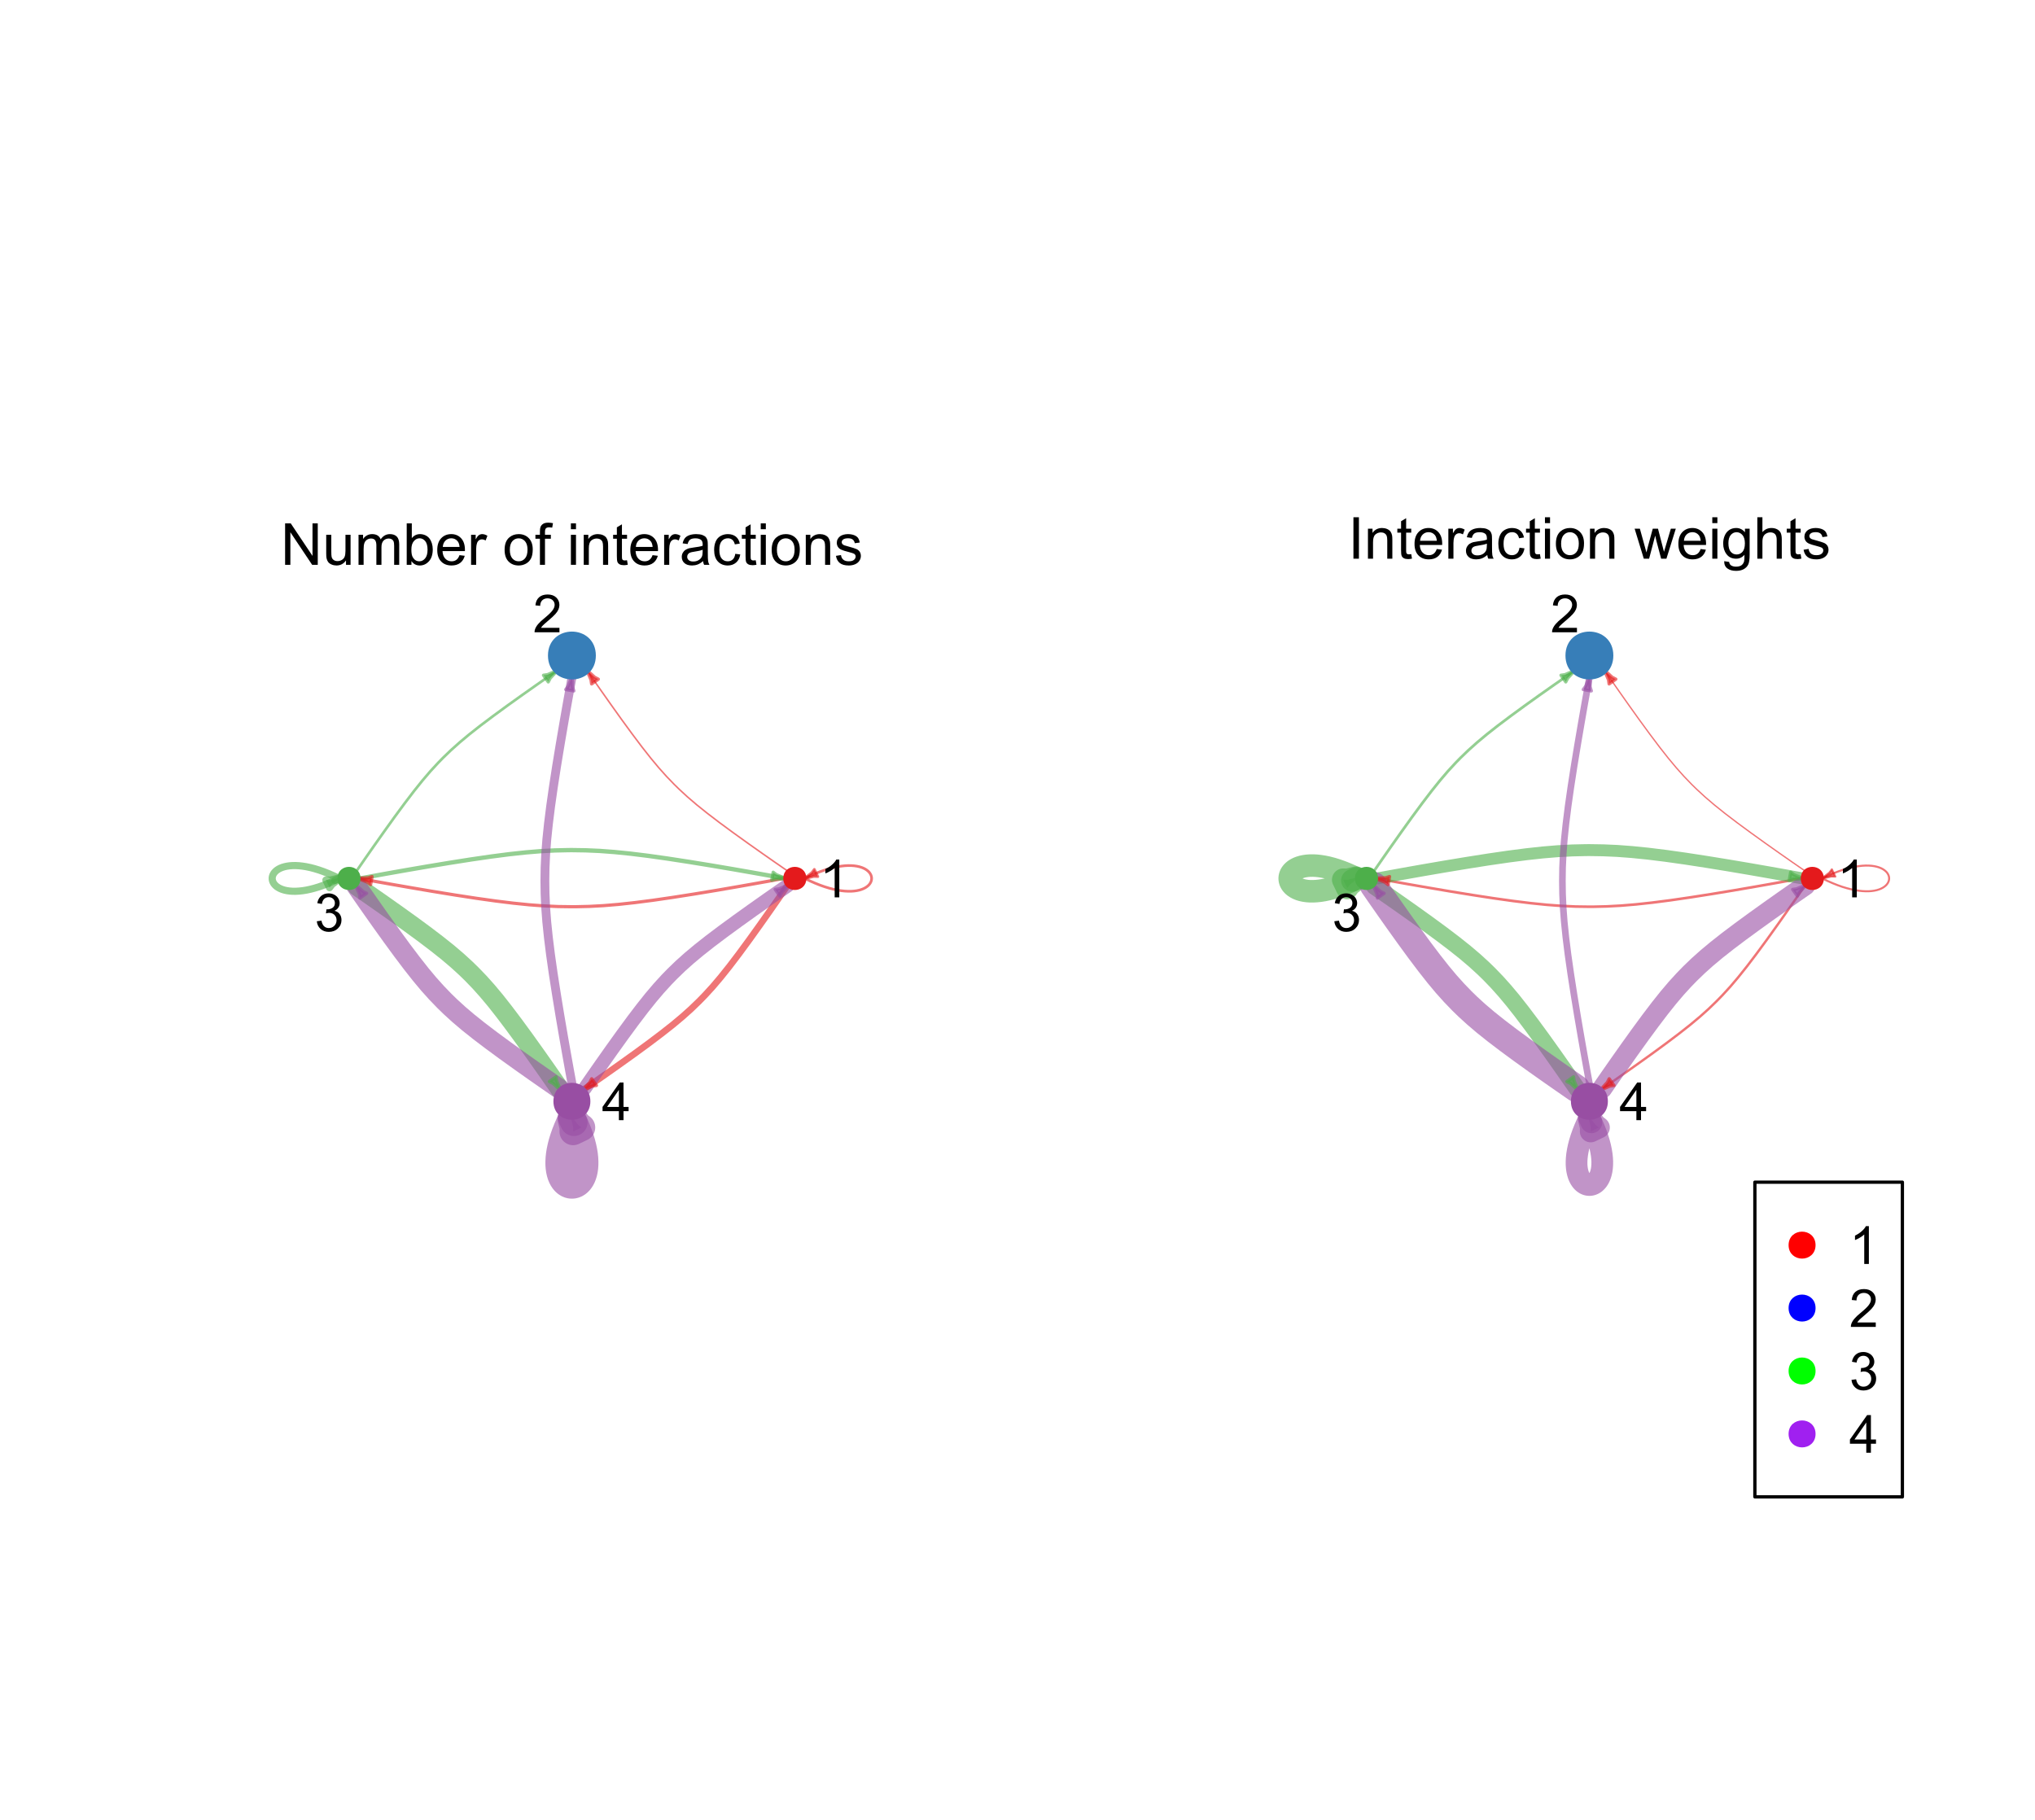 <?xml version="1.0" encoding="UTF-8"?>
<svg xmlns="http://www.w3.org/2000/svg" xmlns:xlink="http://www.w3.org/1999/xlink" width="464pt" height="415pt" viewBox="0 0 464 415" version="1.1">
<defs>
<g>
<symbol overflow="visible" id="glyph0-0">
<path style="stroke:none;" d="M 1.5 0 L 1.5 -7.5 L 7.5 -7.5 L 7.5 0 Z M 1.688 -0.188 L 7.312 -0.188 L 7.312 -7.312 L 1.688 -7.312 Z M 1.688 -0.188 "/>
</symbol>
<symbol overflow="visible" id="glyph0-1">
<path style="stroke:none;" d="M 4.469 0 L 3.414 0 L 3.414 -6.719 C 3.16 -6.477 2.828 -6.234 2.414 -5.996 C 2 -5.75 1.629 -5.57 1.305 -5.449 L 1.305 -6.469 C 1.895 -6.742 2.41 -7.078 2.852 -7.477 C 3.293 -7.871 3.605 -8.254 3.789 -8.625 L 4.469 -8.625 Z M 4.469 0 "/>
</symbol>
<symbol overflow="visible" id="glyph0-2">
<path style="stroke:none;" d="M 6.039 -1.016 L 6.039 0 L 0.363 0 C 0.355 -0.254 0.395 -0.496 0.484 -0.734 C 0.629 -1.117 0.859 -1.5 1.18 -1.875 C 1.492 -2.25 1.953 -2.684 2.562 -3.176 C 3.492 -3.941 4.125 -4.547 4.453 -4.992 C 4.781 -5.438 4.945 -5.859 4.945 -6.266 C 4.945 -6.68 4.793 -7.031 4.496 -7.32 C 4.191 -7.602 3.805 -7.746 3.328 -7.75 C 2.82 -7.746 2.414 -7.594 2.109 -7.293 C 1.805 -6.984 1.648 -6.562 1.648 -6.031 L 0.562 -6.141 C 0.633 -6.945 0.91 -7.559 1.398 -7.988 C 1.879 -8.41 2.531 -8.625 3.352 -8.625 C 4.172 -8.625 4.824 -8.395 5.309 -7.938 C 5.789 -7.48 6.027 -6.914 6.031 -6.242 C 6.027 -5.895 5.957 -5.559 5.82 -5.227 C 5.676 -4.891 5.441 -4.539 5.117 -4.176 C 4.789 -3.805 4.25 -3.301 3.492 -2.664 C 2.859 -2.129 2.453 -1.77 2.273 -1.582 C 2.094 -1.395 1.945 -1.203 1.828 -1.016 Z M 6.039 -1.016 "/>
</symbol>
<symbol overflow="visible" id="glyph0-3">
<path style="stroke:none;" d="M 0.504 -2.266 L 1.559 -2.406 C 1.68 -1.809 1.883 -1.379 2.176 -1.113 C 2.465 -0.848 2.82 -0.715 3.242 -0.719 C 3.734 -0.715 4.152 -0.887 4.496 -1.234 C 4.832 -1.574 5.004 -2 5.008 -2.516 C 5.004 -2.996 4.848 -3.395 4.535 -3.711 C 4.219 -4.023 3.816 -4.184 3.328 -4.184 C 3.129 -4.184 2.879 -4.145 2.586 -4.066 L 2.703 -4.992 C 2.766 -4.984 2.824 -4.98 2.871 -4.98 C 3.32 -4.98 3.723 -5.098 4.086 -5.332 C 4.441 -5.566 4.621 -5.926 4.625 -6.414 C 4.621 -6.801 4.492 -7.121 4.23 -7.375 C 3.965 -7.629 3.625 -7.758 3.219 -7.758 C 2.805 -7.758 2.465 -7.629 2.191 -7.371 C 1.918 -7.113 1.742 -6.727 1.664 -6.211 L 0.609 -6.398 C 0.738 -7.105 1.031 -7.652 1.488 -8.043 C 1.941 -8.43 2.508 -8.625 3.195 -8.625 C 3.66 -8.625 4.094 -8.523 4.488 -8.324 C 4.879 -8.121 5.18 -7.848 5.391 -7.5 C 5.602 -7.148 5.707 -6.777 5.707 -6.391 C 5.707 -6.02 5.605 -5.684 5.406 -5.379 C 5.207 -5.074 4.914 -4.832 4.523 -4.652 C 5.031 -4.535 5.426 -4.289 5.707 -3.922 C 5.988 -3.547 6.129 -3.086 6.129 -2.539 C 6.129 -1.785 5.855 -1.148 5.309 -0.629 C 4.762 -0.105 4.07 0.152 3.234 0.152 C 2.477 0.152 1.848 -0.07 1.355 -0.52 C 0.855 -0.969 0.574 -1.551 0.504 -2.266 Z M 0.504 -2.266 "/>
</symbol>
<symbol overflow="visible" id="glyph0-4">
<path style="stroke:none;" d="M 3.879 0 L 3.879 -2.055 L 0.152 -2.055 L 0.152 -3.023 L 4.07 -8.59 L 4.934 -8.59 L 4.934 -3.023 L 6.094 -3.023 L 6.094 -2.055 L 4.934 -2.055 L 4.934 0 Z M 3.879 -3.023 L 3.879 -6.898 L 1.188 -3.023 Z M 3.879 -3.023 "/>
</symbol>
<symbol overflow="visible" id="glyph1-0">
<path style="stroke:none;" d="M 1.648 0 L 1.648 -8.25 L 8.25 -8.25 L 8.25 0 Z M 1.855 -0.207 L 8.043 -0.207 L 8.043 -8.043 L 1.855 -8.043 Z M 1.855 -0.207 "/>
</symbol>
<symbol overflow="visible" id="glyph1-1">
<path style="stroke:none;" d="M 1.004 0 L 1.004 -9.449 L 2.289 -9.449 L 7.25 -2.031 L 7.25 -9.449 L 8.449 -9.449 L 8.449 0 L 7.168 0 L 2.203 -7.426 L 2.203 0 Z M 1.004 0 "/>
</symbol>
<symbol overflow="visible" id="glyph1-2">
<path style="stroke:none;" d="M 5.355 0 L 5.355 -1.004 C 4.824 -0.23 4.098 0.152 3.184 0.156 C 2.777 0.152 2.402 0.078 2.051 -0.074 C 1.699 -0.227 1.438 -0.422 1.273 -0.66 C 1.102 -0.891 0.984 -1.176 0.914 -1.52 C 0.867 -1.746 0.844 -2.109 0.844 -2.605 L 0.844 -6.844 L 2.004 -6.844 L 2.004 -3.047 C 2.004 -2.441 2.027 -2.031 2.074 -1.824 C 2.145 -1.516 2.297 -1.277 2.539 -1.105 C 2.773 -0.93 3.066 -0.844 3.418 -0.844 C 3.762 -0.844 4.09 -0.93 4.395 -1.109 C 4.699 -1.285 4.914 -1.531 5.043 -1.84 C 5.168 -2.145 5.23 -2.59 5.234 -3.176 L 5.234 -6.844 L 6.395 -6.844 L 6.395 0 Z M 5.355 0 "/>
</symbol>
<symbol overflow="visible" id="glyph1-3">
<path style="stroke:none;" d="M 0.871 0 L 0.871 -6.844 L 1.906 -6.844 L 1.906 -5.883 C 2.117 -6.219 2.406 -6.488 2.766 -6.691 C 3.121 -6.895 3.527 -6.996 3.984 -7 C 4.488 -6.996 4.902 -6.891 5.23 -6.684 C 5.555 -6.469 5.785 -6.176 5.918 -5.801 C 6.457 -6.598 7.16 -6.996 8.031 -7 C 8.707 -6.996 9.23 -6.809 9.598 -6.434 C 9.961 -6.059 10.141 -5.48 10.145 -4.699 L 10.145 0 L 8.992 0 L 8.992 -4.312 C 8.988 -4.773 8.949 -5.105 8.879 -5.312 C 8.801 -5.516 8.664 -5.68 8.469 -5.809 C 8.266 -5.93 8.035 -5.992 7.773 -5.996 C 7.289 -5.992 6.891 -5.832 6.574 -5.516 C 6.254 -5.191 6.094 -4.68 6.098 -3.977 L 6.098 0 L 4.938 0 L 4.938 -4.445 C 4.934 -4.957 4.84 -5.344 4.652 -5.605 C 4.465 -5.863 4.156 -5.992 3.727 -5.996 C 3.398 -5.992 3.094 -5.906 2.816 -5.734 C 2.539 -5.559 2.34 -5.309 2.215 -4.98 C 2.09 -4.648 2.027 -4.172 2.031 -3.551 L 2.031 0 Z M 0.871 0 "/>
</symbol>
<symbol overflow="visible" id="glyph1-4">
<path style="stroke:none;" d="M 1.941 0 L 0.863 0 L 0.863 -9.449 L 2.023 -9.449 L 2.023 -6.078 C 2.508 -6.688 3.133 -6.996 3.898 -7 C 4.316 -6.996 4.715 -6.91 5.094 -6.746 C 5.469 -6.574 5.781 -6.336 6.023 -6.031 C 6.266 -5.719 6.453 -5.348 6.594 -4.918 C 6.727 -4.48 6.797 -4.02 6.801 -3.527 C 6.797 -2.352 6.508 -1.441 5.93 -0.805 C 5.348 -0.164 4.648 0.152 3.84 0.156 C 3.027 0.152 2.395 -0.184 1.941 -0.855 Z M 1.926 -3.473 C 1.922 -2.648 2.035 -2.055 2.262 -1.695 C 2.625 -1.094 3.117 -0.797 3.746 -0.801 C 4.246 -0.797 4.684 -1.016 5.059 -1.461 C 5.426 -1.898 5.613 -2.555 5.613 -3.43 C 5.613 -4.32 5.434 -4.98 5.082 -5.406 C 4.723 -5.832 4.297 -6.047 3.797 -6.047 C 3.289 -6.047 2.848 -5.824 2.48 -5.383 C 2.105 -4.941 1.922 -4.305 1.926 -3.473 Z M 1.926 -3.473 "/>
</symbol>
<symbol overflow="visible" id="glyph1-5">
<path style="stroke:none;" d="M 5.555 -2.203 L 6.754 -2.055 C 6.562 -1.352 6.211 -0.809 5.703 -0.422 C 5.188 -0.039 4.535 0.152 3.746 0.156 C 2.738 0.152 1.945 -0.152 1.363 -0.77 C 0.773 -1.383 0.48 -2.25 0.484 -3.363 C 0.48 -4.516 0.777 -5.41 1.371 -6.047 C 1.965 -6.68 2.734 -6.996 3.68 -7 C 4.594 -6.996 5.34 -6.684 5.922 -6.062 C 6.5 -5.438 6.789 -4.562 6.793 -3.434 C 6.789 -3.363 6.789 -3.258 6.785 -3.125 L 1.684 -3.125 C 1.723 -2.371 1.938 -1.797 2.32 -1.398 C 2.703 -0.996 3.18 -0.797 3.75 -0.801 C 4.176 -0.797 4.539 -0.906 4.84 -1.133 C 5.141 -1.352 5.379 -1.711 5.555 -2.203 Z M 1.746 -4.078 L 5.57 -4.078 C 5.516 -4.656 5.367 -5.086 5.129 -5.375 C 4.758 -5.82 4.281 -6.047 3.691 -6.047 C 3.16 -6.047 2.711 -5.867 2.348 -5.512 C 1.984 -5.152 1.785 -4.676 1.746 -4.078 Z M 1.746 -4.078 "/>
</symbol>
<symbol overflow="visible" id="glyph1-6">
<path style="stroke:none;" d="M 0.855 0 L 0.855 -6.844 L 1.902 -6.844 L 1.902 -5.809 C 2.164 -6.289 2.41 -6.609 2.637 -6.766 C 2.863 -6.918 3.109 -6.996 3.383 -7 C 3.77 -6.996 4.168 -6.871 4.578 -6.625 L 4.176 -5.551 C 3.891 -5.715 3.605 -5.801 3.324 -5.801 C 3.066 -5.801 2.84 -5.723 2.641 -5.57 C 2.438 -5.418 2.293 -5.207 2.211 -4.938 C 2.078 -4.523 2.016 -4.07 2.016 -3.582 L 2.016 0 Z M 0.855 0 "/>
</symbol>
<symbol overflow="visible" id="glyph1-7">
<path style="stroke:none;" d=""/>
</symbol>
<symbol overflow="visible" id="glyph1-8">
<path style="stroke:none;" d="M 0.438 -3.422 C 0.434 -4.688 0.785 -5.625 1.496 -6.238 C 2.082 -6.742 2.801 -6.996 3.648 -7 C 4.586 -6.996 5.355 -6.688 5.953 -6.074 C 6.551 -5.453 6.848 -4.602 6.852 -3.52 C 6.848 -2.637 6.715 -1.945 6.453 -1.441 C 6.188 -0.934 5.805 -0.539 5.301 -0.262 C 4.793 0.016 4.242 0.152 3.648 0.156 C 2.688 0.152 1.914 -0.152 1.324 -0.766 C 0.73 -1.379 0.434 -2.266 0.438 -3.422 Z M 1.629 -3.422 C 1.629 -2.547 1.82 -1.891 2.203 -1.453 C 2.586 -1.016 3.066 -0.797 3.648 -0.801 C 4.223 -0.797 4.703 -1.016 5.086 -1.457 C 5.469 -1.891 5.66 -2.559 5.66 -3.461 C 5.66 -4.305 5.465 -4.945 5.082 -5.383 C 4.691 -5.816 4.215 -6.035 3.648 -6.039 C 3.066 -6.035 2.586 -5.816 2.203 -5.387 C 1.82 -4.949 1.629 -4.297 1.629 -3.422 Z M 1.629 -3.422 "/>
</symbol>
<symbol overflow="visible" id="glyph1-9">
<path style="stroke:none;" d="M 1.148 0 L 1.148 -5.941 L 0.121 -5.941 L 0.121 -6.844 L 1.148 -6.844 L 1.148 -7.574 C 1.148 -8.031 1.188 -8.371 1.27 -8.598 C 1.379 -8.895 1.574 -9.141 1.859 -9.328 C 2.137 -9.516 2.531 -9.609 3.043 -9.609 C 3.363 -9.609 3.727 -9.57 4.125 -9.492 L 3.949 -8.48 C 3.707 -8.52 3.48 -8.543 3.27 -8.547 C 2.914 -8.543 2.664 -8.469 2.52 -8.32 C 2.371 -8.168 2.297 -7.887 2.301 -7.477 L 2.301 -6.844 L 3.637 -6.844 L 3.637 -5.941 L 2.301 -5.941 L 2.301 0 Z M 1.148 0 "/>
</symbol>
<symbol overflow="visible" id="glyph1-10">
<path style="stroke:none;" d="M 0.875 -8.113 L 0.875 -9.449 L 2.035 -9.449 L 2.035 -8.113 Z M 0.875 0 L 0.875 -6.844 L 2.035 -6.844 L 2.035 0 Z M 0.875 0 "/>
</symbol>
<symbol overflow="visible" id="glyph1-11">
<path style="stroke:none;" d="M 0.871 0 L 0.871 -6.844 L 1.914 -6.844 L 1.914 -5.871 C 2.414 -6.621 3.141 -6.996 4.094 -7 C 4.504 -6.996 4.883 -6.922 5.23 -6.777 C 5.574 -6.625 5.832 -6.43 6.008 -6.191 C 6.176 -5.949 6.297 -5.664 6.367 -5.336 C 6.41 -5.121 6.434 -4.746 6.434 -4.207 L 6.434 0 L 5.273 0 L 5.273 -4.164 C 5.273 -4.633 5.227 -4.984 5.137 -5.223 C 5.043 -5.453 4.883 -5.641 4.656 -5.785 C 4.426 -5.922 4.156 -5.992 3.848 -5.996 C 3.352 -5.992 2.926 -5.836 2.566 -5.523 C 2.207 -5.207 2.027 -4.613 2.031 -3.738 L 2.031 0 Z M 0.871 0 "/>
</symbol>
<symbol overflow="visible" id="glyph1-12">
<path style="stroke:none;" d="M 3.402 -1.039 L 3.57 -0.012 C 3.242 0.055 2.953 0.086 2.695 0.09 C 2.273 0.086 1.945 0.023 1.715 -0.109 C 1.48 -0.238 1.316 -0.414 1.223 -0.633 C 1.125 -0.852 1.078 -1.309 1.082 -2.004 L 1.082 -5.941 L 0.23 -5.941 L 0.23 -6.844 L 1.082 -6.844 L 1.082 -8.539 L 2.238 -9.234 L 2.238 -6.844 L 3.402 -6.844 L 3.402 -5.941 L 2.238 -5.941 L 2.238 -1.941 C 2.238 -1.605 2.258 -1.395 2.297 -1.301 C 2.336 -1.207 2.402 -1.129 2.496 -1.074 C 2.59 -1.016 2.723 -0.988 2.895 -0.992 C 3.02 -0.988 3.188 -1.004 3.402 -1.039 Z M 3.402 -1.039 "/>
</symbol>
<symbol overflow="visible" id="glyph1-13">
<path style="stroke:none;" d="M 5.336 -0.844 C 4.902 -0.477 4.488 -0.219 4.094 -0.07 C 3.695 0.078 3.27 0.152 2.816 0.156 C 2.062 0.152 1.484 -0.027 1.082 -0.395 C 0.676 -0.762 0.473 -1.234 0.477 -1.805 C 0.473 -2.141 0.551 -2.445 0.703 -2.723 C 0.855 -3 1.055 -3.223 1.305 -3.391 C 1.551 -3.555 1.828 -3.68 2.141 -3.77 C 2.363 -3.824 2.707 -3.883 3.172 -3.945 C 4.105 -4.055 4.797 -4.188 5.238 -4.344 C 5.242 -4.5 5.242 -4.602 5.246 -4.648 C 5.242 -5.117 5.133 -5.449 4.918 -5.645 C 4.617 -5.902 4.18 -6.035 3.598 -6.039 C 3.051 -6.035 2.645 -5.938 2.387 -5.75 C 2.125 -5.555 1.934 -5.219 1.812 -4.738 L 0.676 -4.891 C 0.777 -5.375 0.949 -5.766 1.184 -6.066 C 1.418 -6.363 1.758 -6.594 2.211 -6.758 C 2.656 -6.914 3.176 -6.996 3.766 -7 C 4.348 -6.996 4.82 -6.926 5.188 -6.793 C 5.551 -6.652 5.82 -6.48 5.996 -6.273 C 6.164 -6.062 6.285 -5.801 6.355 -5.484 C 6.391 -5.285 6.41 -4.926 6.414 -4.414 L 6.414 -2.867 C 6.41 -1.785 6.434 -1.105 6.488 -0.82 C 6.535 -0.535 6.633 -0.262 6.781 0 L 5.57 0 C 5.445 -0.238 5.367 -0.52 5.336 -0.844 Z M 5.238 -3.434 C 4.816 -3.262 4.184 -3.113 3.344 -2.996 C 2.863 -2.926 2.527 -2.852 2.332 -2.766 C 2.133 -2.68 1.98 -2.551 1.875 -2.387 C 1.766 -2.219 1.711 -2.035 1.715 -1.836 C 1.711 -1.523 1.828 -1.266 2.066 -1.062 C 2.297 -0.852 2.641 -0.75 3.094 -0.754 C 3.539 -0.75 3.934 -0.848 4.285 -1.047 C 4.629 -1.238 4.887 -1.508 5.055 -1.852 C 5.176 -2.109 5.238 -2.496 5.238 -3.012 Z M 5.238 -3.434 "/>
</symbol>
<symbol overflow="visible" id="glyph1-14">
<path style="stroke:none;" d="M 5.336 -2.508 L 6.477 -2.359 C 6.348 -1.57 6.031 -0.953 5.52 -0.512 C 5.004 -0.066 4.371 0.152 3.629 0.156 C 2.688 0.152 1.934 -0.152 1.367 -0.762 C 0.797 -1.375 0.516 -2.254 0.516 -3.398 C 0.516 -4.133 0.637 -4.777 0.883 -5.336 C 1.125 -5.887 1.496 -6.301 2 -6.582 C 2.5 -6.855 3.047 -6.996 3.637 -7 C 4.375 -6.996 4.98 -6.809 5.457 -6.434 C 5.926 -6.059 6.23 -5.523 6.367 -4.836 L 5.238 -4.66 C 5.129 -5.117 4.938 -5.465 4.668 -5.699 C 4.395 -5.93 4.066 -6.047 3.68 -6.047 C 3.094 -6.047 2.617 -5.836 2.254 -5.418 C 1.887 -4.996 1.703 -4.332 1.707 -3.43 C 1.703 -2.508 1.879 -1.84 2.234 -1.426 C 2.586 -1.004 3.047 -0.797 3.617 -0.801 C 4.07 -0.797 4.453 -0.938 4.758 -1.219 C 5.062 -1.496 5.254 -1.926 5.336 -2.508 Z M 5.336 -2.508 "/>
</symbol>
<symbol overflow="visible" id="glyph1-15">
<path style="stroke:none;" d="M 0.406 -2.043 L 1.555 -2.223 C 1.613 -1.762 1.793 -1.41 2.09 -1.168 C 2.383 -0.918 2.793 -0.797 3.324 -0.801 C 3.855 -0.797 4.254 -0.906 4.512 -1.125 C 4.77 -1.34 4.898 -1.594 4.898 -1.887 C 4.898 -2.148 4.785 -2.355 4.559 -2.508 C 4.398 -2.609 4 -2.738 3.371 -2.902 C 2.516 -3.113 1.926 -3.301 1.602 -3.457 C 1.27 -3.613 1.02 -3.828 0.852 -4.105 C 0.68 -4.383 0.598 -4.691 0.598 -5.027 C 0.598 -5.332 0.668 -5.613 0.809 -5.875 C 0.949 -6.133 1.137 -6.348 1.379 -6.523 C 1.555 -6.652 1.801 -6.766 2.117 -6.859 C 2.426 -6.949 2.762 -6.996 3.121 -7 C 3.656 -6.996 4.129 -6.918 4.535 -6.766 C 4.941 -6.609 5.238 -6.398 5.434 -6.137 C 5.621 -5.871 5.754 -5.52 5.832 -5.078 L 4.699 -4.926 C 4.645 -5.273 4.492 -5.547 4.25 -5.75 C 4 -5.945 3.652 -6.047 3.203 -6.047 C 2.668 -6.047 2.289 -5.957 2.062 -5.781 C 1.836 -5.602 1.723 -5.395 1.723 -5.164 C 1.723 -5.008 1.77 -4.875 1.863 -4.758 C 1.957 -4.633 2.105 -4.527 2.309 -4.445 C 2.422 -4.402 2.762 -4.305 3.332 -4.152 C 4.148 -3.93 4.719 -3.75 5.047 -3.609 C 5.367 -3.469 5.625 -3.266 5.812 -3.004 C 5.996 -2.734 6.086 -2.402 6.09 -2.012 C 6.086 -1.621 5.973 -1.258 5.75 -0.918 C 5.523 -0.574 5.199 -0.309 4.773 -0.125 C 4.348 0.062 3.867 0.152 3.332 0.156 C 2.441 0.152 1.762 -0.031 1.297 -0.398 C 0.828 -0.766 0.531 -1.312 0.406 -2.043 Z M 0.406 -2.043 "/>
</symbol>
<symbol overflow="visible" id="glyph1-16">
<path style="stroke:none;" d="M 1.23 0 L 1.23 -9.449 L 2.48 -9.449 L 2.48 0 Z M 1.23 0 "/>
</symbol>
<symbol overflow="visible" id="glyph1-17">
<path style="stroke:none;" d="M 2.133 0 L 0.039 -6.844 L 1.238 -6.844 L 2.328 -2.895 L 2.734 -1.426 C 2.746 -1.496 2.863 -1.969 3.086 -2.836 L 4.176 -6.844 L 5.367 -6.844 L 6.395 -2.875 L 6.734 -1.566 L 7.129 -2.887 L 8.301 -6.844 L 9.43 -6.844 L 7.289 0 L 6.086 0 L 4.996 -4.098 L 4.73 -5.266 L 3.344 0 Z M 2.133 0 "/>
</symbol>
<symbol overflow="visible" id="glyph1-18">
<path style="stroke:none;" d="M 0.656 0.566 L 1.785 0.734 C 1.828 1.078 1.961 1.332 2.18 1.496 C 2.465 1.707 2.855 1.816 3.359 1.816 C 3.891 1.816 4.305 1.707 4.602 1.492 C 4.891 1.277 5.09 0.977 5.195 0.594 C 5.254 0.352 5.281 -0.141 5.277 -0.895 C 4.77 -0.297 4.137 0 3.383 0 C 2.438 0 1.711 -0.336 1.199 -1.016 C 0.68 -1.691 0.422 -2.508 0.426 -3.461 C 0.422 -4.113 0.539 -4.715 0.777 -5.27 C 1.012 -5.816 1.355 -6.242 1.805 -6.547 C 2.254 -6.844 2.781 -6.996 3.391 -7 C 4.195 -6.996 4.859 -6.668 5.387 -6.02 L 5.387 -6.844 L 6.457 -6.844 L 6.457 -0.93 C 6.457 0.137 6.348 0.891 6.133 1.336 C 5.914 1.781 5.57 2.133 5.102 2.391 C 4.629 2.648 4.051 2.777 3.363 2.777 C 2.547 2.777 1.887 2.594 1.387 2.227 C 0.883 1.859 0.641 1.305 0.656 0.566 Z M 1.617 -3.547 C 1.617 -2.645 1.793 -1.988 2.152 -1.578 C 2.504 -1.164 2.953 -0.961 3.492 -0.961 C 4.023 -0.961 4.469 -1.164 4.832 -1.574 C 5.191 -1.984 5.371 -2.629 5.375 -3.508 C 5.371 -4.34 5.188 -4.969 4.816 -5.398 C 4.445 -5.82 3.996 -6.035 3.473 -6.039 C 2.953 -6.035 2.516 -5.824 2.156 -5.41 C 1.797 -4.988 1.617 -4.367 1.617 -3.547 Z M 1.617 -3.547 "/>
</symbol>
<symbol overflow="visible" id="glyph1-19">
<path style="stroke:none;" d="M 0.871 0 L 0.871 -9.449 L 2.031 -9.449 L 2.031 -6.059 C 2.57 -6.684 3.254 -6.996 4.078 -7 C 4.586 -6.996 5.023 -6.895 5.398 -6.699 C 5.77 -6.496 6.039 -6.223 6.203 -5.871 C 6.363 -5.52 6.445 -5.008 6.445 -4.336 L 6.445 0 L 5.285 0 L 5.285 -4.336 C 5.285 -4.914 5.156 -5.336 4.906 -5.602 C 4.652 -5.867 4.297 -6 3.84 -6 C 3.492 -6 3.172 -5.91 2.871 -5.73 C 2.566 -5.551 2.348 -5.309 2.223 -5.008 C 2.09 -4.699 2.027 -4.277 2.031 -3.746 L 2.031 0 Z M 0.871 0 "/>
</symbol>
<symbol overflow="visible" id="glyph2-0">
<path style="stroke:none;" d="M 1.5 0 L 1.5 -7.5 L 7.5 -7.5 L 7.5 0 Z M 1.688 -0.188 L 7.312 -0.188 L 7.312 -7.312 L 1.688 -7.312 Z M 1.688 -0.188 "/>
</symbol>
<symbol overflow="visible" id="glyph2-1">
<path style="stroke:none;" d="M 4.469 0 L 3.414 0 L 3.414 -6.719 C 3.16 -6.477 2.828 -6.234 2.414 -5.996 C 2 -5.75 1.629 -5.57 1.305 -5.449 L 1.305 -6.469 C 1.895 -6.742 2.41 -7.078 2.852 -7.477 C 3.293 -7.871 3.605 -8.254 3.789 -8.625 L 4.469 -8.625 Z M 4.469 0 "/>
</symbol>
<symbol overflow="visible" id="glyph2-2">
<path style="stroke:none;" d="M 6.039 -1.016 L 6.039 0 L 0.363 0 C 0.355 -0.254 0.395 -0.496 0.484 -0.734 C 0.629 -1.117 0.859 -1.5 1.18 -1.875 C 1.492 -2.25 1.953 -2.684 2.562 -3.176 C 3.492 -3.941 4.125 -4.547 4.453 -4.992 C 4.781 -5.438 4.945 -5.859 4.945 -6.266 C 4.945 -6.68 4.793 -7.031 4.496 -7.32 C 4.191 -7.602 3.805 -7.746 3.328 -7.75 C 2.82 -7.746 2.414 -7.594 2.109 -7.293 C 1.805 -6.984 1.648 -6.562 1.648 -6.031 L 0.562 -6.141 C 0.633 -6.945 0.91 -7.559 1.398 -7.988 C 1.879 -8.41 2.531 -8.625 3.352 -8.625 C 4.172 -8.625 4.824 -8.395 5.309 -7.938 C 5.789 -7.48 6.027 -6.914 6.031 -6.242 C 6.027 -5.895 5.957 -5.559 5.82 -5.227 C 5.676 -4.891 5.441 -4.539 5.117 -4.176 C 4.789 -3.805 4.25 -3.301 3.492 -2.664 C 2.859 -2.129 2.453 -1.77 2.273 -1.582 C 2.094 -1.395 1.945 -1.203 1.828 -1.016 Z M 6.039 -1.016 "/>
</symbol>
<symbol overflow="visible" id="glyph2-3">
<path style="stroke:none;" d="M 0.504 -2.266 L 1.559 -2.406 C 1.68 -1.809 1.883 -1.379 2.176 -1.113 C 2.465 -0.848 2.82 -0.715 3.242 -0.719 C 3.734 -0.715 4.152 -0.887 4.496 -1.234 C 4.832 -1.574 5.004 -2 5.008 -2.516 C 5.004 -2.996 4.848 -3.395 4.535 -3.711 C 4.219 -4.023 3.816 -4.184 3.328 -4.184 C 3.129 -4.184 2.879 -4.145 2.586 -4.066 L 2.703 -4.992 C 2.766 -4.984 2.824 -4.98 2.871 -4.98 C 3.32 -4.98 3.723 -5.098 4.086 -5.332 C 4.441 -5.566 4.621 -5.926 4.625 -6.414 C 4.621 -6.801 4.492 -7.121 4.23 -7.375 C 3.965 -7.629 3.625 -7.758 3.219 -7.758 C 2.805 -7.758 2.465 -7.629 2.191 -7.371 C 1.918 -7.113 1.742 -6.727 1.664 -6.211 L 0.609 -6.398 C 0.738 -7.105 1.031 -7.652 1.488 -8.043 C 1.941 -8.43 2.508 -8.625 3.195 -8.625 C 3.66 -8.625 4.094 -8.523 4.488 -8.324 C 4.879 -8.121 5.18 -7.848 5.391 -7.5 C 5.602 -7.148 5.707 -6.777 5.707 -6.391 C 5.707 -6.02 5.605 -5.684 5.406 -5.379 C 5.207 -5.074 4.914 -4.832 4.523 -4.652 C 5.031 -4.535 5.426 -4.289 5.707 -3.922 C 5.988 -3.547 6.129 -3.086 6.129 -2.539 C 6.129 -1.785 5.855 -1.148 5.309 -0.629 C 4.762 -0.105 4.07 0.152 3.234 0.152 C 2.477 0.152 1.848 -0.07 1.355 -0.52 C 0.855 -0.969 0.574 -1.551 0.504 -2.266 Z M 0.504 -2.266 "/>
</symbol>
<symbol overflow="visible" id="glyph2-4">
<path style="stroke:none;" d="M 3.879 0 L 3.879 -2.055 L 0.152 -2.055 L 0.152 -3.023 L 4.07 -8.59 L 4.934 -8.59 L 4.934 -3.023 L 6.094 -3.023 L 6.094 -2.055 L 4.934 -2.055 L 4.934 0 Z M 3.879 -3.023 L 3.879 -6.898 L 1.188 -3.023 Z M 3.879 -3.023 "/>
</symbol>
</g>
</defs>
<g id="surface21">
<rect x="0" y="0" width="464" height="415" style="fill:rgb(100%,100%,100%);fill-opacity:1;stroke:none;"/>
<path style="fill:none;stroke-width:0.608;stroke-linecap:round;stroke-linejoin:round;stroke:rgb(89.412%,10.196%,10.98%);stroke-opacity:0.6;stroke-miterlimit:10;" d="M 183.492 200.301 L 184.711 199.715 L 185.879 199.203 L 186.996 198.762 L 188.062 198.387 L 189.078 198.074 L 190.047 197.824 L 190.961 197.633 L 191.824 197.496 L 192.637 197.406 L 193.398 197.367 L 194.109 197.375 L 194.77 197.422 L 195.379 197.512 L 195.938 197.633 L 196.445 197.789 L 196.902 197.973 L 197.309 198.184 L 197.664 198.418 L 197.973 198.676 L 198.227 198.945 L 198.43 199.234 L 198.582 199.531 L 198.684 199.836 L 198.734 200.145 L 198.734 200.457 L 198.684 200.766 L 198.582 201.07 L 198.43 201.367 L 198.227 201.652 L 197.973 201.926 L 197.664 202.18 L 197.309 202.414 L 196.902 202.625 L 196.445 202.812 L 195.938 202.969 L 195.379 203.09 L 194.77 203.176 L 194.109 203.227 L 193.398 203.23 L 192.637 203.191 L 191.824 203.105 L 190.961 202.969 L 190.047 202.773 L 189.078 202.523 L 188.062 202.215 L 186.996 201.84 L 185.879 201.395 L 184.711 200.887 Z M 183.492 200.301 "/>
<path style="fill:none;stroke-width:0.608;stroke-linecap:round;stroke-linejoin:round;stroke:rgb(89.412%,10.196%,10.98%);stroke-opacity:0.6;stroke-miterlimit:10;" d="M 184.453 199.84 L 183.492 200.301 "/>
<path style="fill-rule:nonzero;fill:rgb(89.412%,10.196%,10.98%);fill-opacity:0.6;stroke-width:0.608;stroke-linecap:round;stroke-linejoin:round;stroke:rgb(89.412%,10.196%,10.98%);stroke-opacity:0.6;stroke-miterlimit:10;" d="M 185.68 198.223 L 185.105 198.977 L 183.465 200.242 L 183.52 200.359 L 185.535 199.867 L 186.48 199.895 Z M 185.68 198.223 "/>
<path style="fill:none;stroke-width:1.629;stroke-linecap:round;stroke-linejoin:round;stroke:rgb(30.196%,68.627%,29.02%);stroke-opacity:0.6;stroke-miterlimit:10;" d="M 77.309 200.301 L 76.09 200.887 L 74.922 201.395 L 73.805 201.84 L 72.734 202.215 L 71.719 202.523 L 70.754 202.773 L 69.84 202.969 L 68.977 203.105 L 68.164 203.191 L 67.402 203.23 L 66.691 203.227 L 66.031 203.176 L 65.422 203.09 L 64.863 202.969 L 64.352 202.812 L 63.895 202.625 L 63.488 202.414 L 63.133 202.18 L 62.828 201.926 L 62.574 201.652 L 62.371 201.367 L 62.219 201.07 L 62.117 200.766 L 62.066 200.457 L 62.066 200.145 L 62.117 199.836 L 62.219 199.531 L 62.371 199.234 L 62.574 198.945 L 62.828 198.676 L 63.133 198.418 L 63.488 198.184 L 63.895 197.973 L 64.352 197.789 L 64.863 197.633 L 65.422 197.512 L 66.031 197.422 L 66.691 197.375 L 67.402 197.367 L 68.164 197.406 L 68.977 197.496 L 69.84 197.633 L 70.754 197.824 L 71.719 198.074 L 72.734 198.387 L 73.805 198.762 L 74.922 199.203 L 76.09 199.715 Z M 77.309 200.301 "/>
<path style="fill:none;stroke-width:1.629;stroke-linecap:round;stroke-linejoin:round;stroke:rgb(30.196%,68.627%,29.02%);stroke-opacity:0.6;stroke-miterlimit:10;" d="M 76.348 200.762 L 77.309 200.301 "/>
<path style="fill-rule:nonzero;fill:rgb(30.196%,68.627%,29.02%);fill-opacity:0.6;stroke-width:1.629;stroke-linecap:round;stroke-linejoin:round;stroke:rgb(30.196%,68.627%,29.02%);stroke-opacity:0.6;stroke-miterlimit:10;" d="M 75.141 202.414 L 75.711 201.66 L 77.355 200.395 L 77.262 200.203 L 75.246 200.695 L 74.305 200.668 Z M 75.141 202.414 "/>
<path style="fill:none;stroke-width:6.225;stroke-linecap:round;stroke-linejoin:round;stroke:rgb(59.608%,30.588%,63.922%);stroke-opacity:0.6;stroke-miterlimit:10;" d="M 130.398 254.965 L 130.984 256.184 L 131.496 257.355 L 131.938 258.473 L 132.312 259.539 L 132.625 260.555 L 132.875 261.52 L 133.066 262.434 L 133.207 263.297 L 133.293 264.109 L 133.332 264.871 L 133.324 265.586 L 133.277 266.246 L 133.191 266.855 L 133.066 267.414 L 132.91 267.922 L 132.727 268.379 L 132.516 268.785 L 132.281 269.141 L 132.023 269.445 L 131.754 269.699 L 131.469 269.902 L 131.168 270.055 L 130.863 270.156 L 130.555 270.207 L 130.246 270.207 L 129.934 270.156 L 129.629 270.055 L 129.332 269.902 L 129.047 269.699 L 128.773 269.445 L 128.52 269.141 L 128.285 268.785 L 128.074 268.379 L 127.887 267.922 L 127.734 267.414 L 127.609 266.855 L 127.523 266.246 L 127.473 265.586 L 127.469 264.871 L 127.508 264.109 L 127.594 263.297 L 127.734 262.434 L 127.926 261.52 L 128.176 260.555 L 128.488 259.539 L 128.863 258.473 L 129.305 257.355 L 129.816 256.184 Z M 130.398 254.965 "/>
<path style="fill:none;stroke-width:6.225;stroke-linecap:round;stroke-linejoin:round;stroke:rgb(59.608%,30.588%,63.922%);stroke-opacity:0.6;stroke-miterlimit:10;" d="M 130.859 255.926 L 130.398 254.965 "/>
<path style="fill-rule:nonzero;fill:rgb(59.608%,30.588%,63.922%);fill-opacity:0.6;stroke-width:6.225;stroke-linecap:round;stroke-linejoin:round;stroke:rgb(59.608%,30.588%,63.922%);stroke-opacity:0.6;stroke-miterlimit:10;" d="M 132.605 257.094 L 131.852 256.52 L 130.586 254.875 L 130.215 255.055 L 130.703 257.07 L 130.68 258.016 Z M 132.605 257.094 "/>
<path style="fill:none;stroke-width:0.353;stroke-linecap:round;stroke-linejoin:round;stroke:rgb(89.412%,10.196%,10.98%);stroke-opacity:0.6;stroke-miterlimit:10;" d="M 179.422 198.496 L 179.289 198.406 L 178.484 197.852 L 176.66 196.59 L 173.902 194.664 L 170.602 192.332 L 167.215 189.898 L 164.066 187.582 L 161.293 185.465 L 158.891 183.539 L 156.785 181.738 L 154.879 179.984 L 153.746 178.879 L 151.984 177.051 L 150.223 175.082 L 148.383 172.875 L 146.387 170.34 L 144.184 167.414 L 141.793 164.145 L 139.352 160.73 L 137.113 157.555 L 135.387 155.086 L 134.375 153.621 L 134.02 153.105 L 133.992 153.066 "/>
<path style="fill:none;stroke-width:0.736;stroke-linecap:round;stroke-linejoin:round;stroke:rgb(89.412%,10.196%,10.98%);stroke-opacity:0.6;stroke-miterlimit:10;" d="M 178.676 200.301 L 178.543 200.324 L 177.723 200.477 L 175.766 200.836 L 172.555 201.414 L 168.293 202.168 L 163.398 203.012 L 158.324 203.852 L 153.414 204.621 L 148.863 205.285 L 144.738 205.816 L 141 206.223 L 137.57 206.508 L 134.344 206.68 L 131.215 206.754 L 130.352 206.754 L 127.238 206.711 L 124.051 206.566 L 120.688 206.316 L 117.047 205.945 L 113.027 205.449 L 108.59 204.828 L 103.758 204.086 L 98.688 203.262 L 93.68 202.41 L 89.168 201.625 L 85.598 200.988 L 83.254 200.562 L 82.121 200.352 L 81.844 200.301 L 81.84 200.301 "/>
<path style="fill:none;stroke-width:1.502;stroke-linecap:round;stroke-linejoin:round;stroke:rgb(89.412%,10.196%,10.98%);stroke-opacity:0.6;stroke-miterlimit:10;" d="M 179.422 202.105 L 179.332 202.234 L 178.781 203.035 L 177.527 204.852 L 175.602 207.609 L 173.258 210.93 L 170.801 214.355 L 168.449 217.555 L 166.297 220.383 L 164.336 222.836 L 162.512 224.988 L 160.738 226.926 L 159.422 228.277 L 157.578 230.059 L 155.594 231.836 L 153.375 233.691 L 150.824 235.699 L 147.891 237.914 L 144.605 240.32 L 141.156 242.789 L 137.918 245.074 L 135.348 246.867 L 133.777 247.957 L 133.176 248.371 L 133.113 248.41 "/>
<path style="fill:none;stroke-width:0.991;stroke-linecap:round;stroke-linejoin:round;stroke:rgb(30.196%,68.627%,29.02%);stroke-opacity:0.6;stroke-miterlimit:10;" d="M 82.125 200.301 L 82.254 200.277 L 83.078 200.125 L 85.035 199.766 L 88.246 199.184 L 92.508 198.43 L 97.398 197.59 L 102.477 196.75 L 107.387 195.977 L 111.934 195.316 L 116.062 194.781 L 119.801 194.375 L 123.23 194.09 L 126.457 193.918 L 129.586 193.848 L 130.449 193.844 L 133.562 193.891 L 136.75 194.031 L 140.109 194.285 L 143.754 194.652 L 147.773 195.148 L 152.211 195.773 L 157.043 196.516 L 162.113 197.34 L 167.121 198.188 L 171.633 198.977 L 175.203 199.613 L 177.547 200.039 L 178.68 200.246 L 178.957 200.301 L 178.961 200.301 "/>
<path style="fill:none;stroke-width:0.608;stroke-linecap:round;stroke-linejoin:round;stroke:rgb(30.196%,68.627%,29.02%);stroke-opacity:0.6;stroke-miterlimit:10;" d="M 81.379 198.496 L 81.469 198.363 L 82.023 197.559 L 83.285 195.734 L 85.211 192.977 L 87.543 189.676 L 89.973 186.289 L 92.293 183.141 L 94.41 180.367 L 96.336 177.965 L 98.133 175.859 L 99.891 173.953 L 100.996 172.82 L 102.824 171.059 L 104.793 169.297 L 106.996 167.457 L 109.535 165.457 L 112.461 163.258 L 115.727 160.867 L 119.141 158.426 L 122.316 156.188 L 124.789 154.461 L 126.25 153.449 L 126.766 153.094 L 126.805 153.066 "/>
<path style="fill:none;stroke-width:4.31;stroke-linecap:round;stroke-linejoin:round;stroke:rgb(30.196%,68.627%,29.02%);stroke-opacity:0.6;stroke-miterlimit:10;" d="M 81.379 202.105 L 81.508 202.195 L 82.309 202.746 L 84.125 204 L 86.883 205.926 L 90.203 208.27 L 93.629 210.727 L 96.828 213.078 L 99.656 215.23 L 102.113 217.188 L 104.262 219.016 L 106.199 220.785 L 107.551 222.102 L 109.332 223.949 L 111.109 225.934 L 112.965 228.152 L 114.973 230.703 L 117.188 233.637 L 119.594 236.922 L 122.062 240.371 L 124.348 243.609 L 126.141 246.18 L 127.23 247.75 L 127.645 248.352 L 127.684 248.41 "/>
<path style="fill:none;stroke-width:3.161;stroke-linecap:round;stroke-linejoin:round;stroke:rgb(59.608%,30.588%,63.922%);stroke-opacity:0.6;stroke-miterlimit:10;" d="M 133.316 248.207 L 133.406 248.078 L 133.957 247.277 L 135.215 245.461 L 137.141 242.703 L 139.484 239.383 L 141.941 235.961 L 144.293 232.762 L 146.445 229.93 L 148.402 227.477 L 150.227 225.328 L 152 223.387 L 153.316 222.035 L 155.16 220.254 L 157.145 218.477 L 159.367 216.621 L 161.914 214.613 L 164.852 212.398 L 168.137 209.996 L 171.582 207.527 L 174.824 205.238 L 177.391 203.445 L 178.965 202.355 L 179.562 201.941 L 179.625 201.902 "/>
<path style="fill:none;stroke-width:2.012;stroke-linecap:round;stroke-linejoin:round;stroke:rgb(59.608%,30.588%,63.922%);stroke-opacity:0.6;stroke-miterlimit:10;" d="M 130.398 247 L 130.375 246.867 L 130.219 246.031 L 129.855 244.047 L 129.273 240.812 L 128.523 236.562 L 127.695 231.738 L 126.883 226.785 L 126.145 222.043 L 125.523 217.68 L 125.031 213.734 L 124.664 210.168 L 124.414 206.879 L 124.277 203.766 L 124.238 200.875 L 124.281 197.832 L 124.426 194.711 L 124.676 191.414 L 125.051 187.828 L 125.547 183.859 L 126.172 179.469 L 126.91 174.699 L 127.727 169.73 L 128.551 164.898 L 129.293 160.66 L 129.871 157.453 L 130.227 155.496 L 130.375 154.68 L 130.398 154.555 "/>
<path style="fill:none;stroke-width:4.565;stroke-linecap:round;stroke-linejoin:round;stroke:rgb(59.608%,30.588%,63.922%);stroke-opacity:0.6;stroke-miterlimit:10;" d="M 127.48 248.207 L 127.352 248.121 L 126.551 247.57 L 124.738 246.312 L 121.977 244.387 L 118.656 242.043 L 115.234 239.586 L 112.035 237.234 L 109.203 235.082 L 106.75 233.125 L 104.602 231.301 L 102.66 229.527 L 101.309 228.211 L 99.527 226.363 L 97.75 224.383 L 95.895 222.16 L 93.887 219.609 L 91.672 216.676 L 89.27 213.391 L 86.801 209.941 L 84.516 206.703 L 82.719 204.133 L 81.633 202.562 L 81.219 201.961 L 81.176 201.902 "/>
<path style="fill-rule:nonzero;fill:rgb(89.412%,10.196%,10.98%);fill-opacity:0.6;stroke-width:0.75;stroke-linecap:round;stroke-linejoin:round;stroke:rgb(89.412%,10.196%,10.98%);stroke-opacity:0.6;stroke-miterlimit:10;" d="M 136.418 154.867 L 135.578 154.43 L 134.051 153.027 L 133.934 153.109 L 134.758 155.012 L 134.895 155.949 Z M 136.418 154.867 "/>
<path style="fill-rule:nonzero;fill:rgb(89.412%,10.196%,10.98%);fill-opacity:0.6;stroke-width:0.75;stroke-linecap:round;stroke-linejoin:round;stroke:rgb(89.412%,10.196%,10.98%);stroke-opacity:0.6;stroke-miterlimit:10;" d="M 84.824 199.871 L 83.926 200.152 L 81.852 200.23 L 81.828 200.371 L 83.754 201.141 L 84.508 201.707 Z M 84.824 199.871 "/>
<path style="fill-rule:nonzero;fill:rgb(89.412%,10.196%,10.98%);fill-opacity:0.6;stroke-width:0.75;stroke-linecap:round;stroke-linejoin:round;stroke:rgb(89.412%,10.196%,10.98%);stroke-opacity:0.6;stroke-miterlimit:10;" d="M 134.914 245.988 L 134.477 246.828 L 133.074 248.352 L 133.156 248.469 L 135.059 247.645 L 135.996 247.508 Z M 134.914 245.988 "/>
<path style="fill-rule:nonzero;fill:rgb(30.196%,68.627%,29.02%);fill-opacity:0.6;stroke-width:0.75;stroke-linecap:round;stroke-linejoin:round;stroke:rgb(30.196%,68.627%,29.02%);stroke-opacity:0.6;stroke-miterlimit:10;" d="M 175.973 200.73 L 176.875 200.449 L 178.949 200.371 L 178.973 200.23 L 177.047 199.461 L 176.293 198.891 Z M 175.973 200.73 "/>
<path style="fill-rule:nonzero;fill:rgb(30.196%,68.627%,29.02%);fill-opacity:0.6;stroke-width:0.75;stroke-linecap:round;stroke-linejoin:round;stroke:rgb(30.196%,68.627%,29.02%);stroke-opacity:0.6;stroke-miterlimit:10;" d="M 125.008 155.488 L 125.441 154.652 L 126.848 153.125 L 126.766 153.008 L 124.859 153.832 L 123.926 153.969 Z M 125.008 155.488 "/>
<path style="fill-rule:nonzero;fill:rgb(30.196%,68.627%,29.02%);fill-opacity:0.6;stroke-width:0.75;stroke-linecap:round;stroke-linejoin:round;stroke:rgb(30.196%,68.627%,29.02%);stroke-opacity:0.6;stroke-miterlimit:10;" d="M 125.262 246.613 L 126.102 247.047 L 127.625 248.453 L 127.742 248.371 L 126.918 246.465 L 126.785 245.531 Z M 125.262 246.613 "/>
<path style="fill-rule:nonzero;fill:rgb(59.608%,30.588%,63.922%);fill-opacity:0.6;stroke-width:0.75;stroke-linecap:round;stroke-linejoin:round;stroke:rgb(59.608%,30.588%,63.922%);stroke-opacity:0.6;stroke-miterlimit:10;" d="M 177.824 204.324 L 178.262 203.488 L 179.668 201.961 L 179.582 201.844 L 177.68 202.668 L 176.746 202.805 Z M 177.824 204.324 "/>
<path style="fill-rule:nonzero;fill:rgb(59.608%,30.588%,63.922%);fill-opacity:0.6;stroke-width:0.75;stroke-linecap:round;stroke-linejoin:round;stroke:rgb(59.608%,30.588%,63.922%);stroke-opacity:0.6;stroke-miterlimit:10;" d="M 130.84 157.543 L 130.555 156.641 L 130.473 154.57 L 130.328 154.543 L 129.566 156.473 L 129 157.23 Z M 130.84 157.543 "/>
<path style="fill-rule:nonzero;fill:rgb(59.608%,30.588%,63.922%);fill-opacity:0.6;stroke-width:0.75;stroke-linecap:round;stroke-linejoin:round;stroke:rgb(59.608%,30.588%,63.922%);stroke-opacity:0.6;stroke-miterlimit:10;" d="M 83.598 203.699 L 82.762 203.266 L 81.234 201.859 L 81.117 201.941 L 81.941 203.848 L 82.078 204.781 Z M 83.598 203.699 "/>
<path style="fill-rule:nonzero;fill:rgb(89.412%,10.196%,10.98%);fill-opacity:1;stroke-width:0.75;stroke-linecap:round;stroke-linejoin:round;stroke:rgb(89.412%,10.196%,10.98%);stroke-opacity:1;stroke-miterlimit:10;" d="M 183.492 200.301 C 183.492 203.32 178.961 203.32 178.961 200.301 C 178.961 197.281 183.492 197.281 183.492 200.301 "/>
<path style="fill-rule:nonzero;fill:rgb(21.569%,49.412%,72.157%);fill-opacity:1;stroke-width:0.75;stroke-linecap:round;stroke-linejoin:round;stroke:rgb(21.569%,49.412%,72.157%);stroke-opacity:1;stroke-miterlimit:10;" d="M 135.484 149.473 C 135.484 156.25 125.316 156.25 125.316 149.473 C 125.316 142.695 135.484 142.695 135.484 149.473 "/>
<path style="fill-rule:nonzero;fill:rgb(30.196%,68.627%,29.02%);fill-opacity:1;stroke-width:0.75;stroke-linecap:round;stroke-linejoin:round;stroke:rgb(30.196%,68.627%,29.02%);stroke-opacity:1;stroke-miterlimit:10;" d="M 81.84 200.301 C 81.84 203.32 77.309 203.32 77.309 200.301 C 77.309 197.281 81.84 197.281 81.84 200.301 "/>
<path style="fill-rule:nonzero;fill:rgb(59.608%,30.588%,63.922%);fill-opacity:1;stroke-width:0.75;stroke-linecap:round;stroke-linejoin:round;stroke:rgb(59.608%,30.588%,63.922%);stroke-opacity:1;stroke-miterlimit:10;" d="M 134.238 251.125 C 134.238 256.246 126.559 256.246 126.559 251.125 C 126.559 246.008 134.238 246.008 134.238 251.125 "/>
<g style="fill:rgb(0%,0%,0%);fill-opacity:1;">
  <use xlink:href="#glyph0-1" x="186.898" y="204.613"/>
</g>
<g style="fill:rgb(0%,0%,0%);fill-opacity:1;">
  <use xlink:href="#glyph0-2" x="121.52" y="144.18"/>
</g>
<g style="fill:rgb(0%,0%,0%);fill-opacity:1;">
  <use xlink:href="#glyph0-3" x="71.734" y="212.336"/>
</g>
<g style="fill:rgb(0%,0%,0%);fill-opacity:1;">
  <use xlink:href="#glyph0-4" x="137.234" y="255.422"/>
</g>
<g style="fill:rgb(0%,0%,0%);fill-opacity:1;">
  <use xlink:href="#glyph1-1" x="64.004" y="128.789"/>
  <use xlink:href="#glyph1-2" x="73.537" y="128.789"/>
  <use xlink:href="#glyph1-3" x="80.878" y="128.789"/>
  <use xlink:href="#glyph1-4" x="91.873" y="128.789"/>
  <use xlink:href="#glyph1-5" x="99.215" y="128.789"/>
  <use xlink:href="#glyph1-6" x="106.556" y="128.789"/>
  <use xlink:href="#glyph1-7" x="110.952" y="128.789"/>
  <use xlink:href="#glyph1-8" x="114.619" y="128.789"/>
  <use xlink:href="#glyph1-9" x="121.96" y="128.789"/>
  <use xlink:href="#glyph1-7" x="125.628" y="128.789"/>
  <use xlink:href="#glyph1-10" x="129.295" y="128.789"/>
  <use xlink:href="#glyph1-11" x="132.228" y="128.789"/>
  <use xlink:href="#glyph1-12" x="139.569" y="128.789"/>
  <use xlink:href="#glyph1-5" x="143.236" y="128.789"/>
  <use xlink:href="#glyph1-6" x="150.577" y="128.789"/>
  <use xlink:href="#glyph1-13" x="154.973" y="128.789"/>
  <use xlink:href="#glyph1-14" x="162.314" y="128.789"/>
  <use xlink:href="#glyph1-12" x="168.914" y="128.789"/>
  <use xlink:href="#glyph1-10" x="172.582" y="128.789"/>
  <use xlink:href="#glyph1-8" x="175.514" y="128.789"/>
  <use xlink:href="#glyph1-11" x="182.855" y="128.789"/>
  <use xlink:href="#glyph1-15" x="190.197" y="128.789"/>
</g>
<path style="fill:none;stroke-width:0.462;stroke-linecap:round;stroke-linejoin:round;stroke:rgb(89.412%,10.196%,10.98%);stroke-opacity:0.6;stroke-miterlimit:10;" d="M 415.492 200.301 L 416.711 199.715 L 417.879 199.203 L 418.996 198.762 L 420.062 198.387 L 421.078 198.074 L 422.047 197.824 L 422.961 197.633 L 423.824 197.496 L 424.637 197.406 L 425.398 197.367 L 426.109 197.375 L 426.77 197.422 L 427.379 197.512 L 427.938 197.633 L 428.445 197.789 L 428.902 197.973 L 429.309 198.184 L 429.664 198.418 L 429.973 198.676 L 430.227 198.945 L 430.43 199.234 L 430.582 199.531 L 430.684 199.836 L 430.734 200.145 L 430.734 200.457 L 430.684 200.766 L 430.582 201.07 L 430.43 201.367 L 430.227 201.652 L 429.973 201.926 L 429.664 202.18 L 429.309 202.414 L 428.902 202.625 L 428.445 202.812 L 427.938 202.969 L 427.379 203.09 L 426.77 203.176 L 426.109 203.227 L 425.398 203.23 L 424.637 203.191 L 423.824 203.105 L 422.961 202.969 L 422.047 202.773 L 421.078 202.523 L 420.062 202.215 L 418.996 201.84 L 417.879 201.395 L 416.711 200.887 Z M 415.492 200.301 "/>
<path style="fill:none;stroke-width:0.462;stroke-linecap:round;stroke-linejoin:round;stroke:rgb(89.412%,10.196%,10.98%);stroke-opacity:0.6;stroke-miterlimit:10;" d="M 416.453 199.84 L 415.492 200.301 "/>
<path style="fill-rule:nonzero;fill:rgb(89.412%,10.196%,10.98%);fill-opacity:0.6;stroke-width:0.462;stroke-linecap:round;stroke-linejoin:round;stroke:rgb(89.412%,10.196%,10.98%);stroke-opacity:0.6;stroke-miterlimit:10;" d="M 417.684 198.23 L 417.109 198.984 L 415.469 200.25 L 415.516 200.352 L 417.531 199.863 L 418.477 199.887 Z M 417.684 198.23 "/>
<path style="fill:none;stroke-width:5.132;stroke-linecap:round;stroke-linejoin:round;stroke:rgb(30.196%,68.627%,29.02%);stroke-opacity:0.6;stroke-miterlimit:10;" d="M 309.309 200.301 L 308.09 200.887 L 306.922 201.395 L 305.805 201.84 L 304.734 202.215 L 303.719 202.523 L 302.754 202.773 L 301.84 202.969 L 300.977 203.105 L 300.164 203.191 L 299.402 203.23 L 298.691 203.227 L 298.031 203.176 L 297.422 203.09 L 296.863 202.969 L 296.352 202.812 L 295.895 202.625 L 295.488 202.414 L 295.133 202.18 L 294.828 201.926 L 294.574 201.652 L 294.371 201.367 L 294.219 201.07 L 294.117 200.766 L 294.066 200.457 L 294.066 200.145 L 294.117 199.836 L 294.219 199.531 L 294.371 199.234 L 294.574 198.945 L 294.828 198.676 L 295.133 198.418 L 295.488 198.184 L 295.895 197.973 L 296.352 197.789 L 296.863 197.633 L 297.422 197.512 L 298.031 197.422 L 298.691 197.375 L 299.402 197.367 L 300.164 197.406 L 300.977 197.496 L 301.84 197.633 L 302.754 197.824 L 303.719 198.074 L 304.734 198.387 L 305.805 198.762 L 306.922 199.203 L 308.09 199.715 Z M 309.309 200.301 "/>
<path style="fill:none;stroke-width:5.132;stroke-linecap:round;stroke-linejoin:round;stroke:rgb(30.196%,68.627%,29.02%);stroke-opacity:0.6;stroke-miterlimit:10;" d="M 308.348 200.762 L 309.309 200.301 "/>
<path style="fill-rule:nonzero;fill:rgb(30.196%,68.627%,29.02%);fill-opacity:0.6;stroke-width:5.132;stroke-linecap:round;stroke-linejoin:round;stroke:rgb(30.196%,68.627%,29.02%);stroke-opacity:0.6;stroke-miterlimit:10;" d="M 307.176 202.488 L 307.746 201.734 L 309.391 200.469 L 309.227 200.129 L 307.211 200.621 L 306.266 200.594 Z M 307.176 202.488 "/>
<path style="fill:none;stroke-width:4.952;stroke-linecap:round;stroke-linejoin:round;stroke:rgb(59.608%,30.588%,63.922%);stroke-opacity:0.6;stroke-miterlimit:10;" d="M 362.398 254.965 L 362.984 256.184 L 363.496 257.355 L 363.938 258.473 L 364.312 259.539 L 364.625 260.555 L 364.875 261.52 L 365.066 262.434 L 365.207 263.297 L 365.293 264.109 L 365.332 264.871 L 365.324 265.586 L 365.277 266.246 L 365.191 266.855 L 365.066 267.414 L 364.91 267.922 L 364.727 268.379 L 364.516 268.785 L 364.281 269.141 L 364.023 269.445 L 363.754 269.699 L 363.469 269.902 L 363.168 270.055 L 362.863 270.156 L 362.555 270.207 L 362.246 270.207 L 361.934 270.156 L 361.629 270.055 L 361.332 269.902 L 361.047 269.699 L 360.773 269.445 L 360.52 269.141 L 360.285 268.785 L 360.074 268.379 L 359.887 267.922 L 359.734 267.414 L 359.609 266.855 L 359.523 266.246 L 359.473 265.586 L 359.469 264.871 L 359.508 264.109 L 359.594 263.297 L 359.734 262.434 L 359.926 261.52 L 360.176 260.555 L 360.488 259.539 L 360.863 258.473 L 361.305 257.355 L 361.816 256.184 Z M 362.398 254.965 "/>
<path style="fill:none;stroke-width:4.952;stroke-linecap:round;stroke-linejoin:round;stroke:rgb(59.608%,30.588%,63.922%);stroke-opacity:0.6;stroke-miterlimit:10;" d="M 362.859 255.926 L 362.398 254.965 "/>
<path style="fill-rule:nonzero;fill:rgb(59.608%,30.588%,63.922%);fill-opacity:0.6;stroke-width:4.952;stroke-linecap:round;stroke-linejoin:round;stroke:rgb(59.608%,30.588%,63.922%);stroke-opacity:0.6;stroke-miterlimit:10;" d="M 364.582 257.102 L 363.832 256.531 L 362.566 254.887 L 362.234 255.047 L 362.723 257.062 L 362.699 258.004 Z M 364.582 257.102 "/>
<path style="fill:none;stroke-width:0.308;stroke-linecap:round;stroke-linejoin:round;stroke:rgb(89.412%,10.196%,10.98%);stroke-opacity:0.6;stroke-miterlimit:10;" d="M 411.422 198.496 L 411.289 198.406 L 410.484 197.852 L 408.66 196.59 L 405.902 194.664 L 402.602 192.332 L 399.215 189.898 L 396.066 187.582 L 393.293 185.465 L 390.891 183.539 L 388.785 181.738 L 386.879 179.984 L 385.746 178.879 L 383.984 177.051 L 382.223 175.082 L 380.383 172.875 L 378.387 170.34 L 376.184 167.414 L 373.793 164.145 L 371.352 160.73 L 369.113 157.555 L 367.387 155.086 L 366.375 153.621 L 366.02 153.105 L 365.992 153.066 "/>
<path style="fill:none;stroke-width:0.605;stroke-linecap:round;stroke-linejoin:round;stroke:rgb(89.412%,10.196%,10.98%);stroke-opacity:0.6;stroke-miterlimit:10;" d="M 410.676 200.301 L 410.543 200.324 L 409.723 200.477 L 407.766 200.836 L 404.555 201.414 L 400.293 202.168 L 395.398 203.012 L 390.324 203.852 L 385.414 204.621 L 380.863 205.285 L 376.738 205.816 L 373 206.223 L 369.57 206.508 L 366.344 206.68 L 363.215 206.754 L 362.352 206.754 L 359.238 206.711 L 356.051 206.566 L 352.688 206.316 L 349.047 205.945 L 345.027 205.449 L 340.59 204.828 L 335.758 204.086 L 330.688 203.262 L 325.68 202.41 L 321.168 201.625 L 317.598 200.988 L 315.254 200.562 L 314.121 200.352 L 313.844 200.301 L 313.84 200.301 "/>
<path style="fill:none;stroke-width:0.549;stroke-linecap:round;stroke-linejoin:round;stroke:rgb(89.412%,10.196%,10.98%);stroke-opacity:0.6;stroke-miterlimit:10;" d="M 411.422 202.105 L 411.332 202.234 L 410.781 203.035 L 409.527 204.852 L 407.602 207.609 L 405.258 210.93 L 402.801 214.355 L 400.449 217.555 L 398.297 220.383 L 396.336 222.836 L 394.512 224.988 L 392.738 226.926 L 391.422 228.277 L 389.578 230.059 L 387.594 231.836 L 385.375 233.691 L 382.824 235.699 L 379.891 237.914 L 376.605 240.32 L 373.156 242.789 L 369.918 245.074 L 367.348 246.867 L 365.777 247.957 L 365.176 248.371 L 365.113 248.41 "/>
<path style="fill:none;stroke-width:2.722;stroke-linecap:round;stroke-linejoin:round;stroke:rgb(30.196%,68.627%,29.02%);stroke-opacity:0.6;stroke-miterlimit:10;" d="M 314.125 200.301 L 314.254 200.277 L 315.078 200.125 L 317.035 199.766 L 320.246 199.184 L 324.508 198.43 L 329.398 197.59 L 334.477 196.75 L 339.387 195.977 L 343.934 195.316 L 348.062 194.781 L 351.801 194.375 L 355.23 194.09 L 358.457 193.918 L 361.586 193.848 L 362.449 193.844 L 365.562 193.891 L 368.75 194.031 L 372.109 194.285 L 375.754 194.652 L 379.773 195.148 L 384.211 195.773 L 389.043 196.516 L 394.113 197.34 L 399.121 198.188 L 403.633 198.977 L 407.203 199.613 L 409.547 200.039 L 410.68 200.246 L 410.957 200.301 L 410.961 200.301 "/>
<path style="fill:none;stroke-width:0.623;stroke-linecap:round;stroke-linejoin:round;stroke:rgb(30.196%,68.627%,29.02%);stroke-opacity:0.6;stroke-miterlimit:10;" d="M 313.379 198.496 L 313.469 198.363 L 314.023 197.559 L 315.285 195.734 L 317.211 192.977 L 319.543 189.676 L 321.973 186.289 L 324.293 183.141 L 326.41 180.367 L 328.336 177.965 L 330.133 175.859 L 331.891 173.953 L 332.996 172.82 L 334.824 171.059 L 336.793 169.297 L 338.996 167.457 L 341.535 165.457 L 344.461 163.258 L 347.727 160.867 L 351.141 158.426 L 354.316 156.188 L 356.789 154.461 L 358.25 153.449 L 358.766 153.094 L 358.805 153.066 "/>
<path style="fill:none;stroke-width:3.843;stroke-linecap:round;stroke-linejoin:round;stroke:rgb(30.196%,68.627%,29.02%);stroke-opacity:0.6;stroke-miterlimit:10;" d="M 313.379 202.105 L 313.508 202.195 L 314.309 202.746 L 316.125 204 L 318.883 205.926 L 322.203 208.27 L 325.629 210.727 L 328.828 213.078 L 331.656 215.23 L 334.113 217.188 L 336.262 219.016 L 338.199 220.785 L 339.551 222.102 L 341.332 223.949 L 343.109 225.934 L 344.965 228.152 L 346.973 230.703 L 349.188 233.637 L 351.594 236.922 L 354.062 240.371 L 356.348 243.609 L 358.141 246.18 L 359.23 247.75 L 359.645 248.352 L 359.684 248.41 "/>
<path style="fill:none;stroke-width:4.548;stroke-linecap:round;stroke-linejoin:round;stroke:rgb(59.608%,30.588%,63.922%);stroke-opacity:0.6;stroke-miterlimit:10;" d="M 365.316 248.207 L 365.406 248.078 L 365.957 247.277 L 367.215 245.461 L 369.141 242.703 L 371.484 239.383 L 373.941 235.961 L 376.293 232.762 L 378.445 229.93 L 380.402 227.477 L 382.227 225.328 L 384 223.387 L 385.316 222.035 L 387.16 220.254 L 389.145 218.477 L 391.367 216.621 L 393.914 214.613 L 396.852 212.398 L 400.137 209.996 L 403.582 207.527 L 406.824 205.238 L 409.391 203.445 L 410.965 202.355 L 411.562 201.941 L 411.625 201.902 "/>
<path style="fill:none;stroke-width:1.516;stroke-linecap:round;stroke-linejoin:round;stroke:rgb(59.608%,30.588%,63.922%);stroke-opacity:0.6;stroke-miterlimit:10;" d="M 362.398 247 L 362.375 246.867 L 362.219 246.031 L 361.855 244.047 L 361.273 240.812 L 360.523 236.562 L 359.695 231.738 L 358.883 226.785 L 358.145 222.043 L 357.523 217.68 L 357.031 213.734 L 356.664 210.168 L 356.414 206.879 L 356.277 203.766 L 356.238 200.875 L 356.281 197.832 L 356.426 194.711 L 356.676 191.414 L 357.051 187.828 L 357.547 183.859 L 358.172 179.469 L 358.91 174.699 L 359.727 169.73 L 360.551 164.898 L 361.293 160.66 L 361.871 157.453 L 362.227 155.496 L 362.375 154.68 L 362.398 154.555 "/>
<path style="fill:none;stroke-width:6.225;stroke-linecap:round;stroke-linejoin:round;stroke:rgb(59.608%,30.588%,63.922%);stroke-opacity:0.6;stroke-miterlimit:10;" d="M 359.48 248.207 L 359.352 248.121 L 358.551 247.57 L 356.738 246.312 L 353.977 244.387 L 350.656 242.043 L 347.234 239.586 L 344.035 237.234 L 341.203 235.082 L 338.75 233.125 L 336.602 231.301 L 334.66 229.527 L 333.309 228.211 L 331.527 226.363 L 329.75 224.383 L 327.895 222.16 L 325.887 219.609 L 323.672 216.676 L 321.27 213.391 L 318.801 209.941 L 316.516 206.703 L 314.719 204.133 L 313.633 202.562 L 313.219 201.961 L 313.176 201.902 "/>
<path style="fill-rule:nonzero;fill:rgb(89.412%,10.196%,10.98%);fill-opacity:0.6;stroke-width:0.75;stroke-linecap:round;stroke-linejoin:round;stroke:rgb(89.412%,10.196%,10.98%);stroke-opacity:0.6;stroke-miterlimit:10;" d="M 368.418 154.867 L 367.578 154.43 L 366.051 153.027 L 365.934 153.109 L 366.758 155.012 L 366.895 155.949 Z M 368.418 154.867 "/>
<path style="fill-rule:nonzero;fill:rgb(89.412%,10.196%,10.98%);fill-opacity:0.6;stroke-width:0.75;stroke-linecap:round;stroke-linejoin:round;stroke:rgb(89.412%,10.196%,10.98%);stroke-opacity:0.6;stroke-miterlimit:10;" d="M 316.824 199.871 L 315.926 200.152 L 313.852 200.23 L 313.828 200.371 L 315.754 201.141 L 316.508 201.707 Z M 316.824 199.871 "/>
<path style="fill-rule:nonzero;fill:rgb(89.412%,10.196%,10.98%);fill-opacity:0.6;stroke-width:0.75;stroke-linecap:round;stroke-linejoin:round;stroke:rgb(89.412%,10.196%,10.98%);stroke-opacity:0.6;stroke-miterlimit:10;" d="M 366.914 245.988 L 366.477 246.828 L 365.074 248.352 L 365.156 248.469 L 367.059 247.645 L 367.996 247.508 Z M 366.914 245.988 "/>
<path style="fill-rule:nonzero;fill:rgb(30.196%,68.627%,29.02%);fill-opacity:0.6;stroke-width:0.75;stroke-linecap:round;stroke-linejoin:round;stroke:rgb(30.196%,68.627%,29.02%);stroke-opacity:0.6;stroke-miterlimit:10;" d="M 407.973 200.73 L 408.875 200.449 L 410.949 200.371 L 410.973 200.23 L 409.047 199.461 L 408.293 198.891 Z M 407.973 200.73 "/>
<path style="fill-rule:nonzero;fill:rgb(30.196%,68.627%,29.02%);fill-opacity:0.6;stroke-width:0.75;stroke-linecap:round;stroke-linejoin:round;stroke:rgb(30.196%,68.627%,29.02%);stroke-opacity:0.6;stroke-miterlimit:10;" d="M 357.008 155.488 L 357.441 154.652 L 358.848 153.125 L 358.766 153.008 L 356.859 153.832 L 355.926 153.969 Z M 357.008 155.488 "/>
<path style="fill-rule:nonzero;fill:rgb(30.196%,68.627%,29.02%);fill-opacity:0.6;stroke-width:0.75;stroke-linecap:round;stroke-linejoin:round;stroke:rgb(30.196%,68.627%,29.02%);stroke-opacity:0.6;stroke-miterlimit:10;" d="M 357.262 246.613 L 358.102 247.047 L 359.625 248.453 L 359.742 248.371 L 358.918 246.465 L 358.785 245.531 Z M 357.262 246.613 "/>
<path style="fill-rule:nonzero;fill:rgb(59.608%,30.588%,63.922%);fill-opacity:0.6;stroke-width:0.75;stroke-linecap:round;stroke-linejoin:round;stroke:rgb(59.608%,30.588%,63.922%);stroke-opacity:0.6;stroke-miterlimit:10;" d="M 409.824 204.324 L 410.262 203.488 L 411.668 201.961 L 411.582 201.844 L 409.68 202.668 L 408.746 202.805 Z M 409.824 204.324 "/>
<path style="fill-rule:nonzero;fill:rgb(59.608%,30.588%,63.922%);fill-opacity:0.6;stroke-width:0.75;stroke-linecap:round;stroke-linejoin:round;stroke:rgb(59.608%,30.588%,63.922%);stroke-opacity:0.6;stroke-miterlimit:10;" d="M 362.84 157.543 L 362.555 156.641 L 362.473 154.57 L 362.328 154.543 L 361.566 156.473 L 361 157.23 Z M 362.84 157.543 "/>
<path style="fill-rule:nonzero;fill:rgb(59.608%,30.588%,63.922%);fill-opacity:0.6;stroke-width:0.75;stroke-linecap:round;stroke-linejoin:round;stroke:rgb(59.608%,30.588%,63.922%);stroke-opacity:0.6;stroke-miterlimit:10;" d="M 315.598 203.699 L 314.762 203.266 L 313.234 201.859 L 313.117 201.941 L 313.941 203.848 L 314.078 204.781 Z M 315.598 203.699 "/>
<path style="fill-rule:nonzero;fill:rgb(89.412%,10.196%,10.98%);fill-opacity:1;stroke-width:0.75;stroke-linecap:round;stroke-linejoin:round;stroke:rgb(89.412%,10.196%,10.98%);stroke-opacity:1;stroke-miterlimit:10;" d="M 415.492 200.301 C 415.492 203.32 410.961 203.32 410.961 200.301 C 410.961 197.281 415.492 197.281 415.492 200.301 "/>
<path style="fill-rule:nonzero;fill:rgb(21.569%,49.412%,72.157%);fill-opacity:1;stroke-width:0.75;stroke-linecap:round;stroke-linejoin:round;stroke:rgb(21.569%,49.412%,72.157%);stroke-opacity:1;stroke-miterlimit:10;" d="M 367.484 149.473 C 367.484 156.25 357.316 156.25 357.316 149.473 C 357.316 142.695 367.484 142.695 367.484 149.473 "/>
<path style="fill-rule:nonzero;fill:rgb(30.196%,68.627%,29.02%);fill-opacity:1;stroke-width:0.75;stroke-linecap:round;stroke-linejoin:round;stroke:rgb(30.196%,68.627%,29.02%);stroke-opacity:1;stroke-miterlimit:10;" d="M 313.84 200.301 C 313.84 203.32 309.309 203.32 309.309 200.301 C 309.309 197.281 313.84 197.281 313.84 200.301 "/>
<path style="fill-rule:nonzero;fill:rgb(59.608%,30.588%,63.922%);fill-opacity:1;stroke-width:0.75;stroke-linecap:round;stroke-linejoin:round;stroke:rgb(59.608%,30.588%,63.922%);stroke-opacity:1;stroke-miterlimit:10;" d="M 366.238 251.125 C 366.238 256.246 358.559 256.246 358.559 251.125 C 358.559 246.008 366.238 246.008 366.238 251.125 "/>
<g style="fill:rgb(0%,0%,0%);fill-opacity:1;">
  <use xlink:href="#glyph0-1" x="418.898" y="204.613"/>
</g>
<g style="fill:rgb(0%,0%,0%);fill-opacity:1;">
  <use xlink:href="#glyph0-2" x="353.52" y="144.18"/>
</g>
<g style="fill:rgb(0%,0%,0%);fill-opacity:1;">
  <use xlink:href="#glyph0-3" x="303.734" y="212.336"/>
</g>
<g style="fill:rgb(0%,0%,0%);fill-opacity:1;">
  <use xlink:href="#glyph0-4" x="369.234" y="255.422"/>
</g>
<g style="fill:rgb(0%,0%,0%);fill-opacity:1;">
  <use xlink:href="#glyph1-16" x="307.367" y="127.395"/>
  <use xlink:href="#glyph1-11" x="311.035" y="127.395"/>
  <use xlink:href="#glyph1-12" x="318.376" y="127.395"/>
  <use xlink:href="#glyph1-5" x="322.043" y="127.395"/>
  <use xlink:href="#glyph1-6" x="329.384" y="127.395"/>
  <use xlink:href="#glyph1-13" x="333.78" y="127.395"/>
  <use xlink:href="#glyph1-14" x="341.121" y="127.395"/>
  <use xlink:href="#glyph1-12" x="347.721" y="127.395"/>
  <use xlink:href="#glyph1-10" x="351.389" y="127.395"/>
  <use xlink:href="#glyph1-8" x="354.321" y="127.395"/>
  <use xlink:href="#glyph1-11" x="361.663" y="127.395"/>
  <use xlink:href="#glyph1-7" x="369.004" y="127.395"/>
  <use xlink:href="#glyph1-17" x="372.671" y="127.395"/>
  <use xlink:href="#glyph1-5" x="382.204" y="127.395"/>
  <use xlink:href="#glyph1-10" x="389.545" y="127.395"/>
  <use xlink:href="#glyph1-18" x="392.478" y="127.395"/>
  <use xlink:href="#glyph1-19" x="399.819" y="127.395"/>
  <use xlink:href="#glyph1-12" x="407.16" y="127.395"/>
  <use xlink:href="#glyph1-15" x="410.827" y="127.395"/>
</g>
<path style="fill-rule:nonzero;fill:rgb(100%,100%,100%);fill-opacity:1;stroke-width:0.75;stroke-linecap:round;stroke-linejoin:round;stroke:rgb(0%,0%,0%);stroke-opacity:1;stroke-miterlimit:10;" d="M 400.129 269.566 L 433.762 269.566 L 433.762 341.316 L 400.129 341.316 Z M 400.129 269.566 "/>
<path style="fill-rule:nonzero;fill:rgb(100%,0%,0%);fill-opacity:1;stroke-width:0.75;stroke-linecap:round;stroke-linejoin:round;stroke:rgb(100%,0%,0%);stroke-opacity:1;stroke-miterlimit:10;" d="M 413.59 283.918 C 413.59 287.516 408.191 287.516 408.191 283.918 C 408.191 280.316 413.59 280.316 413.59 283.918 "/>
<path style="fill-rule:nonzero;fill:rgb(0%,0%,100%);fill-opacity:1;stroke-width:0.75;stroke-linecap:round;stroke-linejoin:round;stroke:rgb(0%,0%,100%);stroke-opacity:1;stroke-miterlimit:10;" d="M 413.59 298.266 C 413.59 301.867 408.191 301.867 408.191 298.266 C 408.191 294.668 413.59 294.668 413.59 298.266 "/>
<path style="fill-rule:nonzero;fill:rgb(0%,100%,0%);fill-opacity:1;stroke-width:0.75;stroke-linecap:round;stroke-linejoin:round;stroke:rgb(0%,100%,0%);stroke-opacity:1;stroke-miterlimit:10;" d="M 413.59 312.617 C 413.59 316.215 408.191 316.215 408.191 312.617 C 408.191 309.016 413.59 309.016 413.59 312.617 "/>
<path style="fill-rule:nonzero;fill:rgb(62.745%,12.549%,94.118%);fill-opacity:1;stroke-width:0.75;stroke-linecap:round;stroke-linejoin:round;stroke:rgb(62.745%,12.549%,94.118%);stroke-opacity:1;stroke-miterlimit:10;" d="M 413.59 326.965 C 413.59 330.566 408.191 330.566 408.191 326.965 C 408.191 323.367 413.59 323.367 413.59 326.965 "/>
<g style="fill:rgb(0%,0%,0%);fill-opacity:1;">
  <use xlink:href="#glyph2-1" x="421.652" y="288.211"/>
</g>
<g style="fill:rgb(0%,0%,0%);fill-opacity:1;">
  <use xlink:href="#glyph2-2" x="421.652" y="302.562"/>
</g>
<g style="fill:rgb(0%,0%,0%);fill-opacity:1;">
  <use xlink:href="#glyph2-3" x="421.652" y="316.91"/>
</g>
<g style="fill:rgb(0%,0%,0%);fill-opacity:1;">
  <use xlink:href="#glyph2-4" x="421.652" y="331.262"/>
</g>
</g>
</svg>
